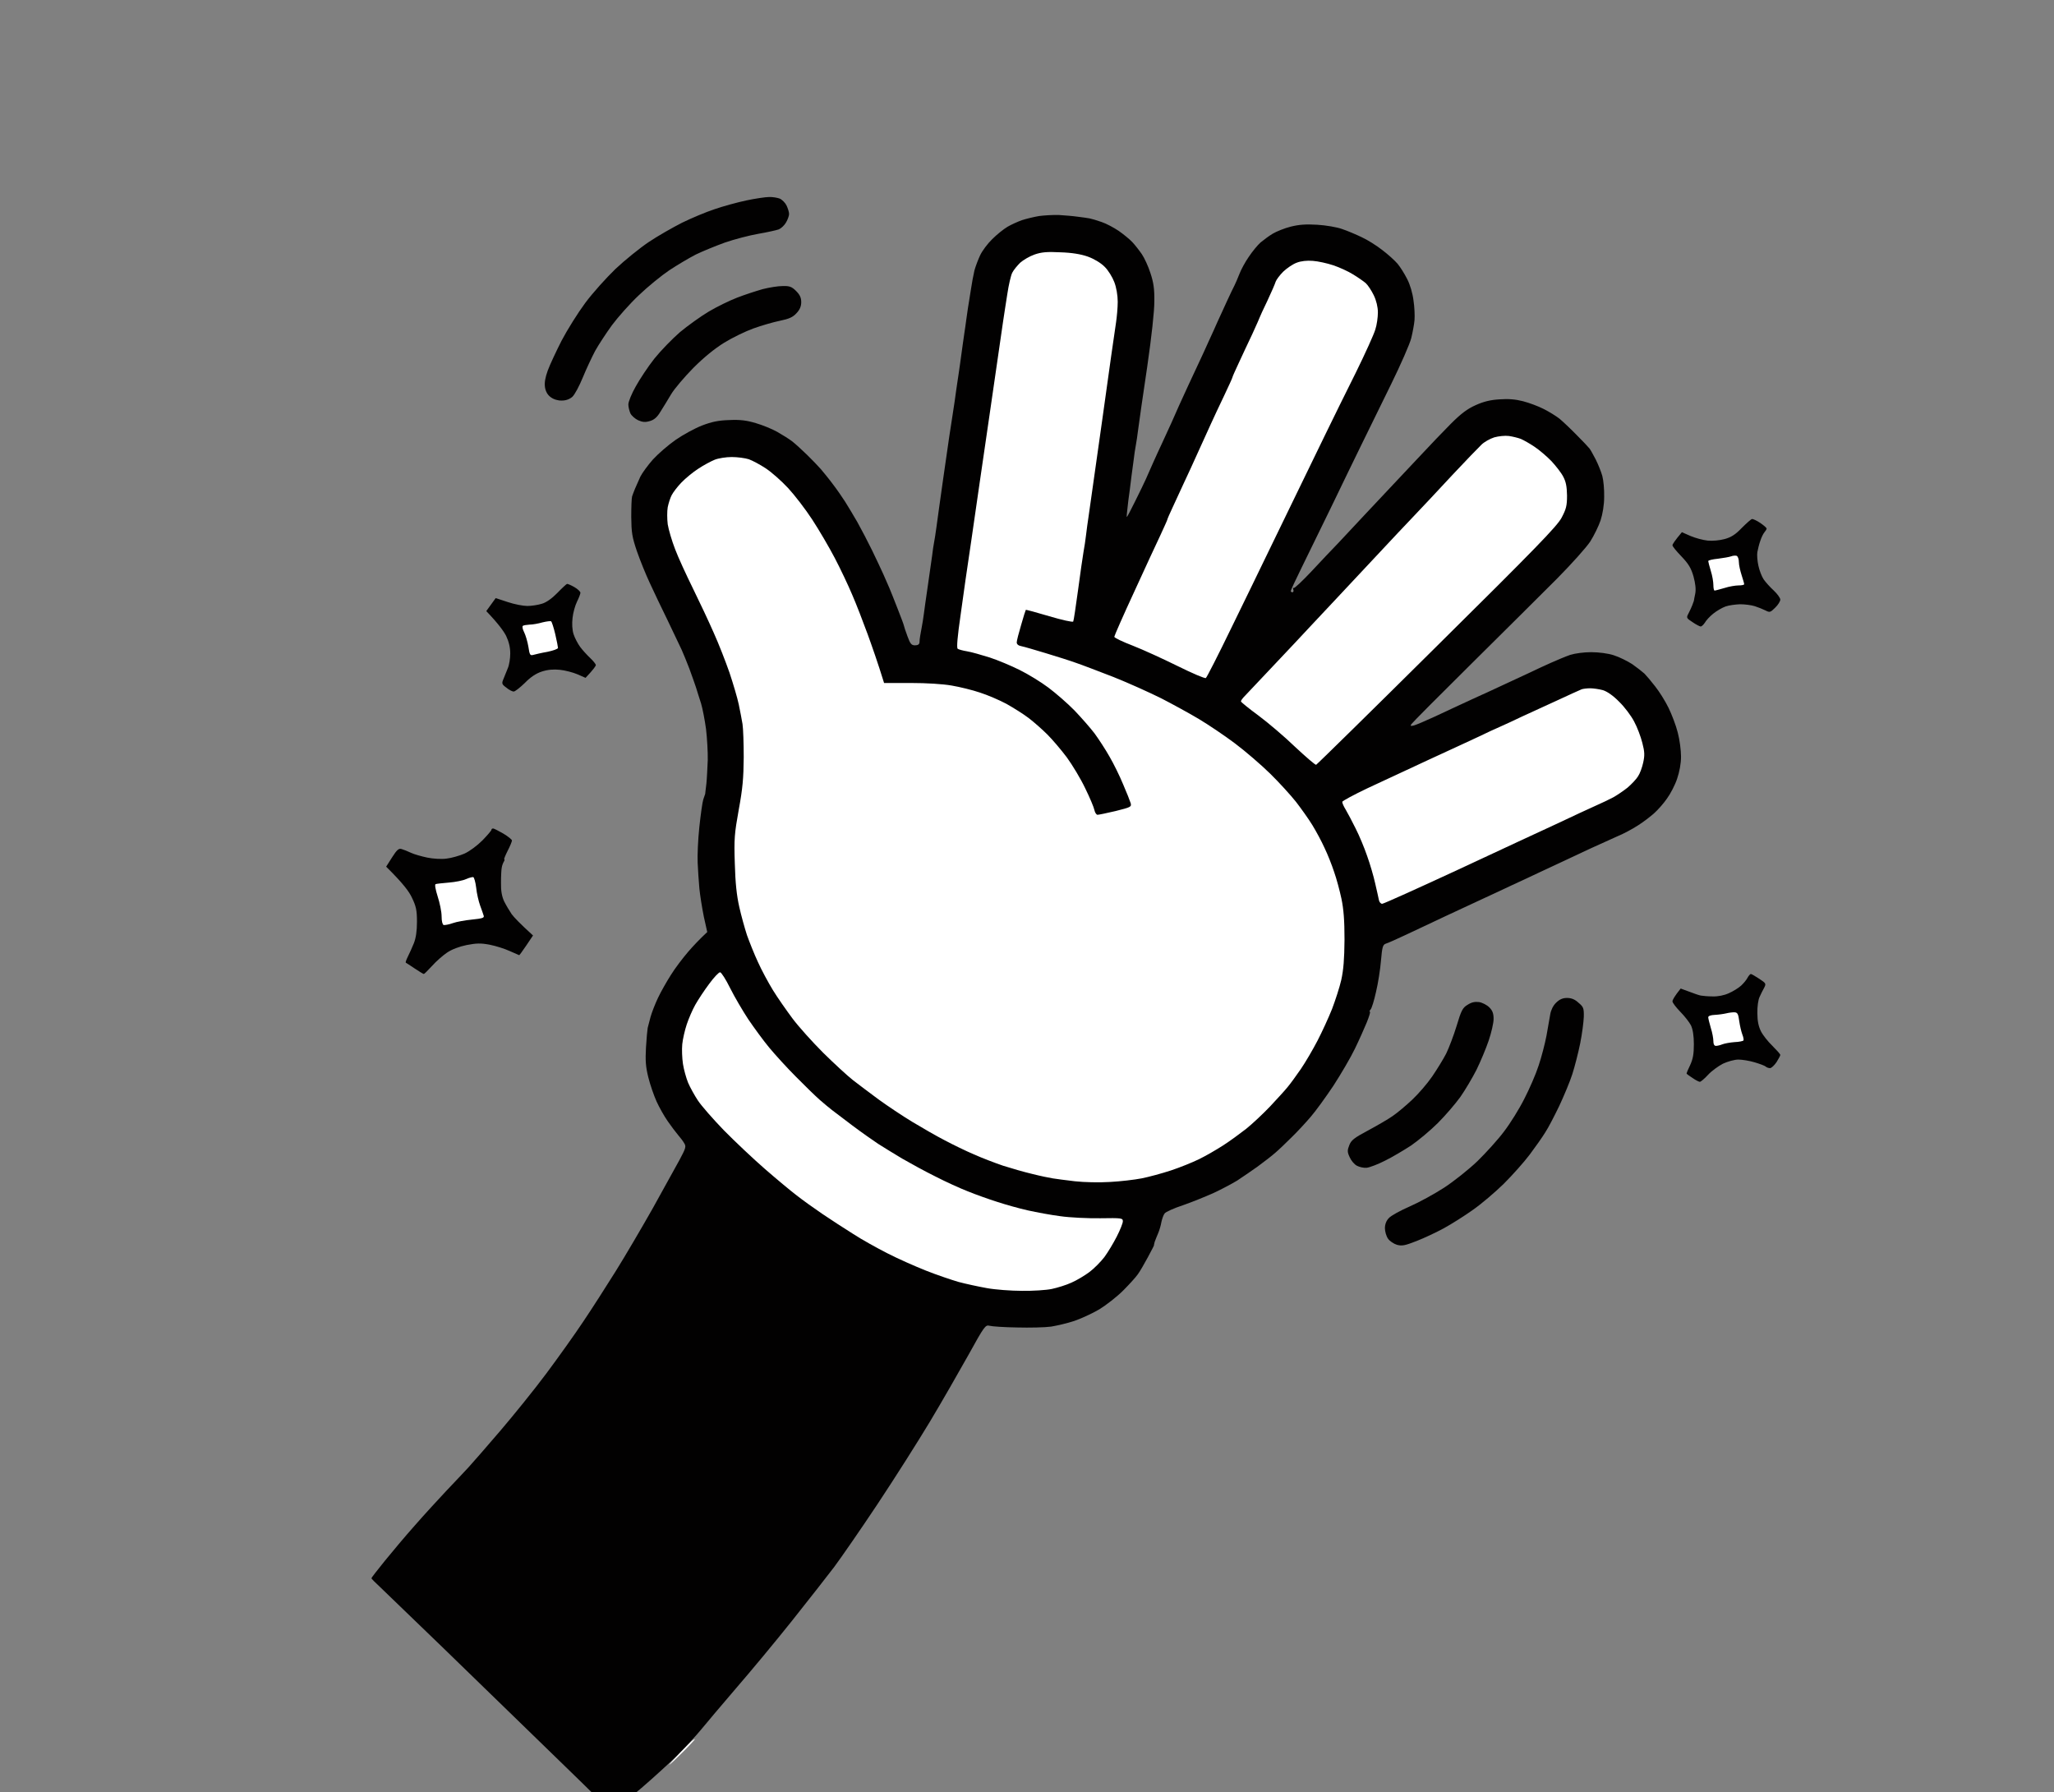 <svg version="1.2" xmlns="http://www.w3.org/2000/svg" viewBox="0 0 1200 1047" width="1200" height="1047">
	<rect x="0" y="0" width="1200" height="1047" fill="#808080" stroke="none"/>
	<title>741602648e5bbb08cb297116bc0f73c9</title>
	<style>
		.s0 { fill: #020101 } 
		.s1 { fill: #ffffff } 
	</style>
	<g id="Layer 3">
		<path id="Path 0" fill-rule="evenodd" class="s0" d="m449.3 115.1c2-0.1 4.8 0.4 6.2 0.9 1.4 0.6 3.2 2.4 4 4 0.8 1.7 1.5 3.9 1.5 5 0 1.1-0.8 3.3-1.8 5-0.9 1.6-2.8 3.4-4.2 4-1.4 0.5-6.8 1.7-12 2.6-5.2 0.9-14 3.2-19.5 5.1-5.5 2-13.1 5.1-17 7-3.9 2-10.8 6.1-15.5 9.2-4.6 3.1-12.7 9.7-17.8 14.6-5.2 4.9-12.2 12.8-15.7 17.5-3.4 4.7-7.8 11.4-9.8 15-1.9 3.6-5.2 10.6-7.2 15.5-2 4.9-4.7 10-6.1 11.3-1.6 1.4-3.7 2.2-6.2 2.2-2.2 0.1-4.8-0.7-6.5-2-1.8-1.3-2.9-3.3-3.3-5.7-0.4-2.7 0.1-5.6 1.6-9.8 1.2-3.3 4.9-11.2 8.1-17.5 3.3-6.3 9.5-16.2 13.8-22 4.3-5.8 12.3-14.7 17.7-19.9 5.4-5.1 14.2-12.2 19.4-15.7 5.2-3.5 14-8.5 19.5-11.3 5.5-2.7 14.1-6.3 19-7.9 4.9-1.7 13.3-4 18.5-5.1 5.2-1.1 11.2-2 13.2-2zm169.3 10.5c3.3 0.2 8.2 0.6 11 1 2.7 0.3 5.9 0.8 7 1 1.1 0.2 4.2 1.1 7 2.1 2.7 0.9 7.2 3.3 10 5.2 2.7 1.9 6.3 4.8 7.9 6.5 1.6 1.7 4.1 4.9 5.6 7.1 1.5 2.2 3.8 7.2 5 11 1.8 5.4 2.4 9.2 2.3 16.5 0 5.9-1.6 20.6-4.2 38.5-2.4 15.9-4.7 32.2-5.2 36-0.5 3.9-1.1 8.1-1.4 9.5-0.3 1.4-1 6-1.5 10.3-0.6 4.2-1.5 11.2-2 15.5-0.6 4.2-1.3 9.6-1.5 12-0.3 2.3-0.4 4.2-0.3 4.2 0.2 0.1 2.4-4.1 4.9-9.2 2.6-5.1 5.3-10.9 6.2-12.8 0.8-1.9 2.7-6.2 4.2-9.5 1.5-3.3 3.9-8.7 5.5-12 1.5-3.3 4-8.7 5.5-12 1.5-3.3 3.4-7.6 4.2-9.5 0.9-1.9 3.3-7.3 5.5-12 2.2-4.7 5-10.7 6.3-13.5 1.3-2.7 3.8-8.2 5.5-12 1.8-3.8 4.1-9 5.2-11.5 1.2-2.5 3.6-7.9 5.5-12 1.9-4.1 3.9-8.3 4.4-9.2 0.5-1 1.8-3.9 2.8-6.5 1-2.7 3.5-7.3 5.6-10.3 2-3 5.1-6.8 6.8-8.3 1.8-1.5 5-3.9 7.2-5.2 2.2-1.3 6.9-3.2 10.5-4.1 4.8-1.2 8.8-1.5 15.5-1.1 5 0.3 11.5 1.4 14.5 2.5 3 1 8.2 3.2 11.5 4.8 3.3 1.5 8.7 4.9 12 7.5 3.3 2.5 7.3 6.1 8.9 8 1.6 1.9 4.1 5.9 5.6 8.9 1.7 3.2 3.2 8.4 3.7 12.5 0.6 3.8 0.8 9 0.6 11.5-0.2 2.5-1.1 7.2-1.9 10.5-0.8 3.3-6.1 15.4-11.8 27-5.7 11.6-13.5 27.5-17.4 35.5-3.9 8-11.9 24.4-17.7 36.5-5.9 12.1-13.6 27.9-17.1 35-3.5 7.1-6.4 13.3-6.4 13.8 0 0.4 0.5 0.7 1 0.7 0.5 0 0.8-0.7 0.5-1.5-0.3-0.8-0.2-1.3 0.2-1 0.5 0.3 5.1-4.1 10.3-9.6 5.2-5.6 12.3-13.1 15.8-16.7 3.5-3.7 10.7-11.4 16-17.1 5.3-5.7 12.4-13.2 15.7-16.7 3.3-3.5 10.5-11.1 16-17 5.5-5.9 13.6-14.4 18-18.8 6-6 9.6-8.7 14.5-10.9 4.6-2.1 8.7-3.1 14-3.4 5.2-0.4 9.5 0 13.7 1.1 3.5 0.9 8.9 2.9 12 4.5 3.2 1.6 7.4 4.2 9.3 5.7 1.9 1.6 6.4 5.8 10 9.5 3.6 3.6 7 7.2 7.6 8 0.6 0.8 2.2 3.7 3.6 6.4 1.4 2.8 3.1 7 3.8 9.5 0.7 2.5 1.2 8 1.1 12.3 0 4.7-0.9 10-2.1 13.7-1.1 3.3-3.8 8.8-6 12.3-2.2 3.4-11 13.2-19.4 21.7-8.5 8.5-30.9 30.8-49.8 49.5-18.9 18.7-34.8 34.7-35.3 35.5-0.8 1.1-0.5 1.3 1.5 0.8 1.4-0.4 6.8-2.7 12-5.1 5.2-2.5 14.9-6.9 21.5-10 6.6-3 15.6-7.1 20-9.2 4.4-2 10.7-5 14-6.5 3.3-1.6 8.9-4.2 12.5-5.8 3.6-1.6 8.6-3.7 11.2-4.6 2.8-0.9 8-1.6 12.3-1.6 4.4 0 9.9 0.7 13.2 1.8 3.2 1 8 3.4 10.8 5.2 2.7 1.9 5.9 4.4 7.1 5.5 1.1 1.1 4 4.5 6.3 7.5 2.4 3 5.9 8.6 7.8 12.5 1.9 3.9 4.4 10.4 5.4 14.5 1.1 4.1 1.9 10.4 1.9 14 0 4.1-0.9 8.9-2.3 13-1.2 3.6-3.9 8.8-5.9 11.5-1.9 2.8-5.3 6.6-7.4 8.5-2.2 2-6.5 5.3-9.7 7.3-3.1 2-8.3 4.8-11.5 6.1-3.1 1.4-10.2 4.6-15.7 7.1-5.5 2.6-13.4 6.3-17.5 8.2-4.1 1.9-10.2 4.8-13.5 6.3-3.3 1.6-10 4.7-15 7-5 2.4-12.4 5.8-16.5 7.7-4.1 1.9-13.8 6.4-21.5 10-7.7 3.6-18.5 8.7-24 11.3-5.5 2.6-10.9 5-12 5.3-1.7 0.6-2.1 1.9-2.8 9.9-0.4 5.1-1.7 13.3-2.9 18.3-1.1 5-2.5 9.6-3.2 10.3-0.6 0.7-0.8 1.3-0.4 1.2 0.5 0-0.4 2.8-1.8 6.3-1.4 3.4-4.5 10.4-7 15.5-2.4 5-8.1 14.7-12.5 21.5-4.5 6.7-10.4 14.9-13.3 18.2-2.8 3.3-7.8 8.7-11.2 12-3.3 3.3-7.6 7.4-9.5 9-1.9 1.7-6.6 5.3-10.4 8.1-3.9 2.8-9.3 6.4-12 8.2-2.8 1.7-8.8 4.9-13.5 7.1-4.7 2.1-12.8 5.4-18 7.2-5.2 1.7-10.1 3.9-10.7 4.8-0.7 0.9-1.5 3.2-1.9 5.1-0.3 1.9-1.2 4.9-1.9 6.5-0.7 1.6-1.6 3.9-2 5-0.3 1.1-0.5 2-0.4 2 0.1 0-1.5 3.1-3.6 7-2.1 3.9-4.7 8.4-5.9 10-1.1 1.6-5 5.9-8.6 9.5-3.6 3.6-9.9 8.5-14 11-4.1 2.4-10.7 5.4-14.5 6.7-3.9 1.3-9.9 2.7-13.5 3.3-3.6 0.5-12.6 0.7-20 0.5-7.4-0.1-14.6-0.6-16-1-2.4-0.6-3 0.2-12.4 17.2-5.5 9.8-15.5 27.3-22.4 38.8-6.9 11.5-20.6 33.1-30.5 48-9.9 14.9-21.4 31.5-25.5 37-4.2 5.5-15.3 19.7-24.7 31.5-9.4 11.8-24.1 29.5-32.6 39.3-8.5 9.9-17.6 20.7-20.3 24-2.8 3.4-8.8 10-13.5 14.7-4.8 4.7-14.4 13.5-21.4 19.5-7.1 6-13.9 11.7-15.2 12.5-2 1.3-2.5 1.3-3.8 0-0.8-0.8-8.4-8.2-16.8-16.5-8.5-8.2-22.8-22.1-31.9-31-9.1-8.8-30.9-30-48.5-47.1-17.6-17-34.2-33-36.8-35.5-2.6-2.4-4.8-4.6-4.8-4.9 0-0.3 3.5-4.8 7.7-10 4.2-5.2 12.2-14.7 17.8-21 5.5-6.3 13.8-15.3 18.2-20 4.5-4.7 10.4-11 13.2-14 2.7-3 11.2-12.7 18.7-21.5 7.5-8.8 19.5-23.6 26.5-33 7-9.4 16.8-23.1 21.7-30.5 5-7.4 13.5-20.7 19-29.5 5.5-8.8 15.1-25.2 21.5-36.5 6.3-11.3 13.3-24 15.6-28.2 3.8-7.1 4.1-8 2.8-10-0.7-1.3-2.4-3.4-3.6-4.8-1.2-1.4-3.9-5-6-8-2.1-3-5-8.2-6.5-11.5-1.5-3.3-3.7-9.6-4.8-14-1.6-6.4-1.8-9.9-1.4-17.5 0.3-5.2 0.8-10.4 1-11.5 0.3-1.1 1-4 1.7-6.5 0.7-2.5 2.6-7.4 4.3-11 1.7-3.6 5.1-9.6 7.6-13.5 2.4-3.9 7-9.9 10-13.4 3.1-3.6 6.9-7.6 11.2-11.6l-2-9c-1-5-2.2-12.4-2.6-16.5-0.4-4.1-0.8-10.9-1-15-0.2-4.1 0.2-13.6 1-21 0.8-7.4 1.8-14.6 2.3-16 0.5-1.4 1-2.8 1.1-3.2 0-0.5 0.4-3.2 0.7-6 0.3-2.9 0.6-9.1 0.8-13.8 0.1-4.7-0.4-12.8-1-18-0.7-5.2-2-12-2.9-15-1-3-2.3-7.3-3-9.5-0.7-2.2-2.5-7.1-3.9-11-1.5-3.9-3.5-8.8-4.5-11-1.1-2.2-4.7-9.9-8.1-17-3.5-7.1-8.2-17-10.5-22-2.3-4.9-5.7-13.3-7.5-18.5-2.8-8.3-3.2-10.8-3.3-20 0-5.8 0.2-11.2 0.5-12 0.3-0.8 1-2.9 1.7-4.5 0.7-1.6 2.1-4.8 3.1-7 1.1-2.2 4.4-6.7 7.3-10 3-3.3 9-8.5 13.3-11.5 4.3-3 11.3-6.8 15.4-8.4 5.8-2.2 9.5-3 16-3.2 6.4-0.3 10.2 0.2 15.5 1.8 3.8 1.1 9.5 3.4 12.5 5.1 3 1.7 7 4.2 8.8 5.6 1.8 1.4 5.6 4.9 8.5 7.7 2.9 2.8 6.5 6.6 8.2 8.5 1.6 1.9 4.9 5.9 7.1 8.9 2.3 3 5.4 7.5 7 10 1.6 2.5 4.8 7.9 7.2 12 2.3 4.1 6.2 11.6 8.6 16.5 2.4 5 5.4 11.3 6.6 14 1.2 2.8 2.8 6.4 3.5 8 0.7 1.6 2.9 7.2 4.9 12.3 2 5 3.6 9.4 3.6 9.7 0 0.3 0.9 3 2 6 1.7 4.7 2.4 5.5 4.5 5.5 1.7 0 2.5-0.6 2.6-1.7 0-1 0.2-2.7 0.4-3.8 0.2-1.1 0.6-3.4 0.9-5 0.3-1.6 0.9-5 1.2-7.5 0.3-2.5 1.4-10.1 2.4-17 1-6.9 2.1-14.7 2.5-17.5 0.3-2.7 0.8-6.1 1.1-7.5 0.3-1.4 0.9-5.4 1.4-9 0.5-3.6 2.2-16.2 3.9-28 1.7-11.8 3.3-23.1 3.6-25 0.3-1.9 1.2-7.8 2-13 0.8-5.2 1.7-11.1 1.9-13 0.3-1.9 1-7.1 1.7-11.5 0.6-4.4 1.3-8.9 1.4-10 0.2-1.1 0.6-4 0.9-6.5 0.4-2.5 0.8-5.6 1-7 0.2-1.4 0.7-4.5 1-7 0.4-2.5 0.8-5.6 1-7 0.3-1.4 0.9-5.9 1.6-10 0.6-4.1 1.6-9.5 2.2-12 0.7-2.5 2.2-6.5 3.4-9 1.2-2.5 4.3-6.7 7-9.3 2.7-2.7 6.7-5.9 8.9-7.2 2.2-1.3 6-3 8.5-3.9 2.5-0.8 7-1.9 10-2.4 3-0.4 8.2-0.7 11.5-0.6zm-161.3 41.5c4-0.1 5.3 0.4 7.8 2.9 2.2 2.2 3 3.9 3 6.5 0 2.4-0.8 4.4-2.8 6.5-2.1 2.3-4.3 3.3-9.7 4.4-3.9 0.8-10.8 2.8-15.5 4.5-4.7 1.7-12.3 5.4-17 8.3-5.5 3.4-11.8 8.5-18 14.7-5.2 5.3-11.1 12.2-13 15.4-1.9 3.2-4.7 7.8-6.3 10.3-1.9 3.2-3.7 4.7-6.2 5.4-2.7 0.8-4.3 0.6-6.8-0.5-1.7-0.8-3.8-2.6-4.5-4-0.6-1.4-1.2-3.7-1.2-5.2 0-1.6 1.9-6.3 4.3-10.5 2.3-4.2 7.2-11.6 10.9-16.3 3.8-4.7 10.5-11.6 15-15.5 4.6-3.8 12.1-9.2 16.8-12 4.7-2.8 12.1-6.4 16.5-8.1 4.4-1.7 11.1-3.9 15-5 3.9-1 9.1-1.8 11.7-1.8zm566.3 136.1c0.5-0.1 2.7 0.9 4.8 2.3 2 1.4 3.7 2.8 3.7 3.3 0 0.4-0.6 1.4-1.3 2.2-0.7 0.8-1.8 3.1-2.4 5-0.7 1.9-1.4 4.9-1.7 6.5-0.3 1.6 0 5.3 0.6 8 0.6 2.8 2 6.4 3.1 8 1.1 1.6 3.8 4.6 5.9 6.5 2 1.9 3.8 4.3 3.8 5.3 0 0.9-1.3 3.1-3 4.7-2.8 2.8-3.2 2.9-5.7 1.6-1.6-0.8-4.4-1.9-6.3-2.5-1.9-0.6-5.7-1.1-8.5-1.1-2.7 0.1-6.6 0.6-8.5 1.3-2 0.7-5.2 2.6-7.2 4.2-2 1.6-4.2 4-4.9 5.3-0.8 1.2-1.9 2.2-2.4 2.2-0.5 0-2.7-1.1-4.7-2.5-3.7-2.4-3.8-2.6-2.4-5.2 0.8-1.6 1.8-3.7 2.2-4.8 0.4-1.1 0.8-2.2 0.9-2.5 0-0.3 0.4-2.2 0.8-4.2 0.5-2.5 0.1-5.9-1-10-1.4-4.9-2.9-7.4-7.1-11.8-2.9-3-5.3-5.9-5.2-6.5 0-0.5 1.2-2.5 5.5-7.6l5 2.2c2.8 1.2 7.3 2.4 10 2.7 2.9 0.3 7.1-0.1 10-0.9 3.7-1 6.3-2.6 10-6.5 2.8-2.8 5.5-5.2 6-5.2zm-692.3 37.9c0.5 0 2.4 0.8 4.3 1.9 1.9 1.1 3.5 2.6 3.5 3.3 0 0.6-0.9 3-2 5.2-1.1 2.2-2.3 6.5-2.6 9.5-0.4 3.4-0.2 7 0.6 9.5 0.7 2.2 2.5 5.6 3.9 7.5 1.4 1.9 4.1 4.8 5.9 6.5 1.7 1.6 3.2 3.5 3.2 4 0 0.6-1.3 2.5-6 7.5l-4.8-2.1c-2.6-1.1-7.2-2.3-10.2-2.6-3.7-0.4-7.1-0.1-10.5 1-3.4 1.1-6.6 3.2-10 6.7-2.8 2.7-5.7 5-6.5 5-0.8 0-2.8-1-4.3-2.3-2.7-2-2.8-2.4-1.6-5.2 0.6-1.6 1.8-4.5 2.5-6.2 0.8-1.8 1.4-5.7 1.4-8.5 0-3.6-0.8-6.9-2.4-10.3-1.4-2.7-4.5-7.1-11.6-14.5l5.5-7.6 7 2.3c3.8 1.3 9 2.3 11.5 2.3 2.5 0 6.3-0.6 8.5-1.3 2.5-0.7 5.9-3.1 9-6.3 2.7-2.8 5.3-5.2 5.7-5.3zm-43.2 142.9c0.5 0 3.2 1.4 6 3 2.7 1.6 5 3.5 5 4 0 0.6-1.1 3.3-2.5 6-1.4 2.8-2.3 5-2 5 0.3 0 0.2 0.6-0.2 1.3-0.4 0.6-1 2.1-1.2 3.2-0.3 1.1-0.5 5.1-0.5 9-0.1 5 0.5 8.1 1.8 11 1.1 2.2 3.1 5.6 4.4 7.5 1.4 1.9 4.8 5.5 12.5 12.5l-3.9 5.8c-2.2 3.2-4 5.8-4.2 5.7-0.1 0-2.6-1.1-5.5-2.4-2.8-1.3-8.1-3-11.7-3.7-5.3-1-7.8-0.9-13.5 0.2-4.4 0.9-8.6 2.5-11.4 4.4-2.4 1.6-6.4 5.1-8.8 7.8-2.4 2.6-4.5 4.7-4.8 4.7-0.3 0-2.6-1.4-5.3-3.2-2.6-1.7-4.9-3.3-5.2-3.4-0.3-0.2 0.3-1.8 1.2-3.6 0.9-1.8 2.5-5.3 3.5-7.8 1.2-3.1 1.8-7.1 1.8-12.5 0-6.7-0.5-9-2.9-14-1.7-3.7-5.2-8.4-15.1-18.2l3.5-5.5c2.8-4.4 3.9-5.3 5.5-4.8 1.1 0.3 3.6 1.3 5.5 2.2 1.9 0.9 6.2 2.1 9.5 2.8 3.3 0.7 8.4 1 11.2 0.6 2.9-0.3 7.7-1.7 10.5-2.9 3.1-1.4 7.5-4.7 10.6-7.8 2.9-3 5.2-5.7 5.2-6.1 0-0.5 0.4-0.8 1-0.8zm734.8 85c0.4 0 2.6 1.3 4.9 2.8 3.9 2.6 4.1 2.8 2.9 5.2-0.8 1.4-2 3.8-2.7 5.4-0.8 1.6-1.4 5.8-1.3 9.5 0 4.6 0.7 7.8 2.1 10.6 1.1 2.2 4.1 6 6.7 8.5 2.5 2.5 4.6 4.8 4.6 5.3 0 0.4-1 2.3-2.2 4.2-1.3 1.9-3 3.5-3.8 3.5-0.8 0-2-0.4-2.5-0.9-0.5-0.5-3.5-1.6-6.5-2.5-3-0.9-7.3-1.6-9.5-1.6-2.2 0-6.2 1.1-9 2.4-2.7 1.4-6.7 4.3-8.7 6.5-2.1 2.3-4.3 4.1-4.8 4.1-0.5 0-2.5-1-4.2-2.2-1.8-1.2-3.4-2.3-3.5-2.5-0.2-0.2 0.7-2.4 2-5 1.7-3.7 2.2-6.6 2.2-12.3 0-4.9-0.6-8.7-1.7-11-1-1.9-3.8-5.5-6.3-8-2.4-2.5-4.5-5.2-4.5-6 0-0.8 1.1-2.9 4.8-7.5l4.9 1.8c2.6 1 5.7 2.1 6.8 2.3 1.1 0.2 4.3 0.5 7 0.5 3.1 0.1 6.7-0.6 9.5-1.9 2.5-1.1 5.7-3.1 7.1-4.4 1.4-1.3 3.1-3.3 3.7-4.5 0.7-1.3 1.6-2.3 2-2.3zm-107.4 14c2.5 0 4.6 0.8 6.7 2.8 2.9 2.4 3.2 3.2 3.1 8.2-0.1 3-1 10-2.1 15.5-1.1 5.5-3.2 13.6-4.6 18-1.4 4.4-4.9 12.7-7.6 18.5-2.8 5.8-6.4 12.8-8.2 15.5-1.7 2.8-5.8 8.6-9.1 13-3.3 4.4-10.1 12-15.1 17-5.1 5-13.2 11.9-18.1 15.3-4.9 3.5-12.5 8.3-16.9 10.7-4.4 2.4-11.6 5.8-16 7.5-6.9 2.7-8.5 3-11.5 2.2-1.9-0.6-4.3-2.2-5.2-3.6-1-1.4-1.8-4.2-1.8-6.1 0-2.2 0.8-4.4 2.3-5.9 1.2-1.4 6.7-4.4 12.2-6.8 5.5-2.4 14.6-7.4 20.3-11.1 5.6-3.7 14.3-10.6 19.3-15.4 5-4.9 12-12.6 15.5-17.3 3.6-4.7 8.9-13.2 11.8-19 3-5.8 6.8-14.5 8.4-19.5 1.7-5 3.7-12.8 4.6-17.5 0.8-4.7 1.8-10.3 2.2-12.5 0.4-2.4 1.7-5.1 3.4-6.7 2-2 3.9-2.8 6.4-2.8zm-51.4 2.4c1.9 0.3 4.6 1.7 6 3.1 1.9 1.9 2.5 3.6 2.5 6.8 0 2.3-1.3 8-2.9 12.7-1.6 4.7-4.8 12.3-7.1 17-2.4 4.7-6.6 11.8-9.4 15.8-2.8 3.9-8.7 10.8-13.1 15.2-4.4 4.4-11.5 10.3-15.7 13.2-4.3 2.8-11.2 6.9-15.3 8.9-4.1 2.1-8.9 3.9-10.6 4.1-1.7 0.2-4.3-0.4-5.8-1.2-1.5-0.8-3.4-3.1-4.2-5-1.4-3-1.4-4-0.2-7 1.1-2.9 2.9-4.3 10.8-8.5 5.2-2.8 11.8-6.6 14.5-8.5 2.8-1.9 7.9-6.2 11.5-9.6 3.6-3.4 8.8-9.4 11.6-13.5 2.8-4.1 6.5-10.1 8.2-13.4 1.6-3.3 4.4-10.6 6.1-16.2 2.7-9 3.5-10.6 6.4-12.3 2.3-1.5 4.2-1.9 6.7-1.6z"/>
		<path id="Path 1" class="s1" d="m404.5 1016.8c-0.6 0.4-3.9 3.8-7.5 7.5-3.6 3.7-6.3 6.7-6 6.7 0.3 0 3.9-3.4 8-7.5 4.1-4.1 7.2-7.5 7-7.5-0.3 0-0.9 0.4-1.5 0.8zm199.9-868.1c-2.9 1-6.6 3.2-8.4 4.8-1.7 1.7-3.8 4.2-4.6 5.8-0.8 1.5-2.1 7.1-2.9 12.5-0.8 5.3-2 12.6-2.5 16.2-0.5 3.6-4.1 28.1-7.9 54.5-3.9 26.4-8.6 59.3-10.6 73-2.1 13.8-4.9 33.5-6.3 43.8-1.8 12.4-2.4 19.1-1.7 19.7 0.5 0.4 3 1.1 5.5 1.5 2.5 0.4 8.4 2.1 13.2 3.6 4.9 1.6 12.7 4.9 17.5 7.3 4.9 2.4 12.4 7 16.8 10.3 4.4 3.3 11.3 9.3 15.3 13.4 3.9 4.1 9.2 10.1 11.7 13.4 2.4 3.3 6.4 9.4 8.7 13.5 2.4 4.1 6 11.4 8 16.3 2.1 4.8 4 9.7 4.4 11 0.5 2.1-0.1 2.3-8.8 4.5-5.1 1.2-9.9 2.2-10.6 2.2-0.6 0-1.5-1.2-1.8-2.7-0.3-1.6-2.7-7.3-5.4-12.8-2.6-5.5-7.5-13.6-10.7-18-3.3-4.4-8.4-10.4-11.4-13.4-3-3-7.9-7.3-10.9-9.6-3-2.3-8.9-6-13-8.3-4.1-2.2-11.1-5.2-15.5-6.6-4.4-1.5-11.8-3.3-16.5-4.1-5.1-0.9-14.6-1.5-24-1.5h-15.5c-3.7-12-7-21.3-9.6-28.5-2.6-7.1-6.6-17.5-9-23-2.3-5.5-6.9-15.2-10.2-21.5-3.3-6.3-9.2-16.4-13.2-22.5-3.9-6-10.3-14.3-14.1-18.4-3.8-4.1-9.6-9.2-12.9-11.4-3.3-2.2-7.8-4.6-10-5.4-2.2-0.7-6.7-1.3-10-1.3-3.3 0-7.8 0.7-10 1.6-2.2 0.9-6.5 3.2-9.5 5.2-3 1.9-7.5 5.6-9.9 8.1-2.4 2.5-4.9 5.8-5.7 7.4-0.8 1.5-1.8 4.6-2.3 7-0.4 2.3-0.4 6.8 0 10 0.5 3.1 2.4 9.6 4.3 14.5 1.8 4.8 6.5 15 10.3 22.7 3.8 7.7 9.3 19.4 12.2 26 3 6.6 7.1 17.2 9.3 23.5 2.1 6.3 4.6 14.7 5.4 18.5 0.8 3.9 1.8 9 2.2 11.5 0.4 2.5 0.7 11.3 0.7 19.5-0.1 12-0.6 18.1-2.9 30.5-2.5 14-2.8 17-2.3 31.5 0.3 11.3 1.1 18.7 2.6 25.3 1.1 5 3.2 12.5 4.5 16.5 1.4 3.9 4.2 11 6.4 15.7 2.1 4.7 6.1 12.1 8.8 16.5 2.7 4.4 7.9 11.8 11.4 16.5 3.5 4.7 11.6 13.7 17.9 20 6.4 6.3 14.2 13.5 17.4 16 3.2 2.5 10 7.6 15 11.3 5.1 3.7 13.9 9.6 19.7 13.1 5.8 3.5 14.3 8.4 19 10.8 4.7 2.5 12.3 6.2 17 8.2 4.7 2.1 12.3 5 17 6.6 4.7 1.5 12.3 3.7 17 4.8 4.7 1.2 10.1 2.3 12 2.6 1.9 0.3 7.8 1.1 13 1.7 5.5 0.6 14.1 0.8 20.5 0.4 6-0.3 14.4-1.3 18.5-2.1 4.1-0.8 11.8-2.9 17-4.6 5.2-1.7 12.6-4.7 16.5-6.6 3.9-1.9 10.1-5.5 14-8 3.9-2.5 9.9-6.9 13.5-9.7 3.6-2.9 9.9-8.8 14-13.1 4.1-4.4 8.8-9.5 10.3-11.4 1.6-1.9 5-6.6 7.7-10.5 2.6-3.8 7-11.3 9.7-16.5 2.7-5.2 6.5-13.5 8.5-18.5 1.9-5 4.4-12.6 5.4-17 1.3-5.9 1.8-12.1 1.9-23.5 0-11.3-0.5-17.8-1.8-24-1-4.7-2.9-11.8-4.3-15.7-1.3-4-3.8-10.3-5.6-14-1.7-3.8-4.9-9.7-7.1-13.3-2.2-3.6-6.5-9.6-9.5-13.5-3-3.8-9.8-11.3-15.1-16.5-5.3-5.2-14.6-13.2-20.6-17.7-6.1-4.6-15.5-10.9-21-14.2-5.5-3.3-15.4-8.7-22-12.1-6.6-3.3-19.2-9-28-12.5-8.8-3.4-18.7-7.2-22-8.3-3.3-1.2-11.2-3.7-17.5-5.6-6.3-1.9-12.7-3.8-14.3-4.1-1.7-0.3-2.7-1.1-2.7-2.2 0-1 1.2-5.6 2.6-10.3 1.3-4.7 2.6-8.6 2.7-8.7 0.1-0.2 6.3 1.5 13.7 3.7 7.4 2.2 13.7 3.6 14 3.1 0.3-0.5 1.5-8.7 2.8-18.2 1.3-9.6 2.7-19.6 3.2-22.4 0.5-2.7 1.2-7.2 1.5-10 0.3-2.7 1-7.7 1.5-11 0.5-3.3 4.1-28.7 8-56.5 3.8-27.8 7.5-53.2 8-56.5 0.5-3.3 1-8.8 1-12.2 0-3.8-0.8-8.4-2-11.5-1.1-2.9-3.6-7-5.7-9-2.3-2.3-6.2-4.6-9.8-5.9-4-1.4-9.3-2.3-16-2.5-7.8-0.4-11.1-0.1-15.1 1.3zm153.1 4.8c-2.2 0.8-5.7 3.2-7.8 5.2-2.1 2.1-4 4.7-4.4 5.8-0.3 1.1-2.5 6.2-4.9 11.3-2.4 5-4.4 9.3-4.4 9.5 0 0.1-1.9 4.5-4.3 9.7-2.5 5.2-6.1 13-8.1 17.3-2 4.2-3.6 7.9-3.6 8.2 0 0.3-2.2 5.1-4.9 10.8-2.7 5.6-6.1 12.9-7.6 16.2-1.5 3.3-4.9 10.7-7.5 16.5-2.6 5.8-6.4 14.1-8.5 18.5-2 4.4-5 10.8-6.6 14.3-1.6 3.4-2.9 6.4-2.9 6.7 0 0.3-1.8 4.2-3.9 8.8-2.2 4.5-9.1 19.6-15.5 33.5-6.4 13.8-11.6 25.7-11.6 26.2 0 0.6 4.8 2.9 10.8 5.2 5.9 2.3 17.7 7.7 26.2 11.9 8.5 4.2 15.9 7.4 16.5 7 0.5-0.3 7.2-13.4 14.8-29.1 7.7-15.7 16.5-33.9 19.7-40.5 3.2-6.6 10.6-21.9 16.5-34 5.9-12.1 14.3-29.4 18.7-38.5 4.4-9.1 12.5-25.5 18-36.5 5.4-11 10.5-22.2 11.3-25 0.9-2.7 1.5-7.2 1.5-10 0-3.1-0.9-6.9-2.4-10-1.3-2.7-3.4-5.9-4.7-7.1-1.3-1.1-4.6-3.4-7.4-5.1-2.7-1.7-7.9-4.1-11.5-5.3-3.6-1.2-9-2.4-12-2.6-3.4-0.3-7 0.1-9.5 1.1zm115.5 102c-2.5 0.8-5.9 2.7-7.5 4.3-1.6 1.5-9.3 9.5-17 17.7-7.7 8.3-17.8 19.1-22.5 24-4.7 5-8.7 9.2-9 9.5-0.3 0.3-3.6 3.9-7.5 8-3.9 4.1-13.8 14.7-22 23.5-8.3 8.8-18.4 19.6-22.5 24-4.1 4.4-7.9 8.5-8.5 9.1-0.5 0.6-7.3 7.8-15 15.9-7.7 8.1-14.6 15.4-15.2 16.1-0.7 0.8-1.3 1.7-1.3 2.2 0.1 0.4 4.6 4.1 10.2 8.2 5.5 4.1 15.2 12.3 21.4 18.3 6.3 5.9 11.8 10.6 12.3 10.5 0.5-0.2 32.2-31.3 70.5-69.3 57.9-57.3 70.2-70 72.9-75 2.7-5.1 3.2-7 3.2-13-0.1-5.2-0.6-8-2.2-11-1.1-2.2-4.3-6.3-6.9-9.1-2.7-2.8-7.2-6.6-9.9-8.4-2.8-1.9-6.4-3.9-8-4.6-1.6-0.6-4.8-1.4-7-1.7-2.2-0.3-6 0.1-8.5 0.8zm138.4 69.5c-1.1 0.4-4.5 1-7.7 1.4-3.1 0.3-5.7 0.9-5.7 1.4 0 0.4 0.7 3 1.5 5.7 0.9 2.8 1.5 6.5 1.5 8.3 0 1.7 0.3 3.2 0.7 3.2 0.5 0 3-0.7 5.8-1.5 2.7-0.9 6.5-1.5 8.2-1.5 1.8 0 3.3-0.3 3.3-0.7 0-0.5-0.7-2.8-1.5-5.3-0.8-2.5-1.6-5.9-1.6-7.6 0-1.8-0.6-3.4-1.3-3.7-0.8-0.2-2.2-0.1-3.2 0.3zm-694.5 38.6c-2.4 0.7-5.8 1.3-7.5 1.3-1.7 0.1-3.5 0.4-3.9 0.7-0.5 0.3-0.2 2 0.7 3.7 0.9 1.8 2 5.6 2.5 8.5 0.7 4.7 1 5.3 2.8 4.8 1.1-0.3 4.8-1.2 8.3-1.8 3.4-0.7 6.2-1.7 6.2-2.3 0-0.5-0.7-4.1-1.6-8-0.9-3.8-2-7.2-2.4-7.5-0.3-0.3-2.6 0-5.1 0.6zm607.1 39.1c-0.8 0.3-7.4 3.3-14.5 6.6-7.2 3.3-16.4 7.5-20.5 9.4-4.1 2-9.8 4.6-12.5 5.8-2.8 1.2-8.4 3.8-12.5 5.8-4.1 1.9-17.2 8-29 13.4-11.8 5.5-28.1 13.1-36.1 16.8-8 3.8-14.6 7.4-14.7 7.9-0.1 0.6 0.8 2.7 2 4.6 1.1 1.9 3.8 6.9 5.8 11 2.1 4.1 5.1 11.3 6.7 16 1.7 4.7 3.8 11.9 4.7 16 1 4.1 1.9 8.5 2.2 9.8 0.2 1.2 1.1 2.2 1.9 2.2 0.8 0 21-9.1 44.7-20.1 23.8-11.1 50-23.3 58.3-27.1 8.2-3.9 17.9-8.4 21.5-10 3.6-1.6 8.3-3.8 10.5-5 2.2-1.2 6-3.8 8.4-5.7 2.3-2 5.1-4.9 6.1-6.6 1.1-1.6 2.4-5.2 3-8 0.9-4.1 0.9-6.2-0.5-11.5-0.9-3.6-3-9.2-4.8-12.5-1.7-3.3-5.6-8.5-8.7-11.5-3.5-3.6-7-6-9.5-6.8-2.2-0.6-5.6-1.1-7.5-1.1-1.9 0-4.2 0.3-5 0.6zm-651.8 110.9c-1.7 0.8-6.2 1.7-10 2-3.7 0.3-7.2 0.7-7.7 0.9-0.6 0.2-0.1 3.1 1.2 7.2 1.2 3.7 2.3 8.9 2.3 11.6 0 2.9 0.5 4.8 1.2 5.1 0.7 0.1 3.1-0.3 5.3-1.1 2.2-0.8 7.3-1.7 11.3-2.1 5.9-0.6 7.2-1 6.8-2.2-0.2-0.8-1.2-3.5-2.1-6-0.9-2.5-2-7.2-2.3-10.4-0.4-3.3-1.2-6-1.7-6.2-0.6-0.1-2.5 0.4-4.3 1.2zm142.1 61.2c-2.8 3.7-6.4 9.2-8.1 12.2-1.7 3-3.9 8.2-5 11.5-1.1 3.3-2.3 8.5-2.6 11.5-0.3 3-0.1 8.2 0.4 11.5 0.5 3.3 1.9 8.3 3 11 1.2 2.8 3.8 7.5 5.8 10.5 2 3 8.8 10.8 15.1 17.3 6.4 6.5 17.2 16.7 24.1 22.7 6.9 6 15.2 12.9 18.5 15.4 3.3 2.6 10 7.4 15 10.8 4.9 3.3 13 8.6 18 11.7 4.9 3.2 13.9 8.2 20 11.3 6 3.1 16.2 7.6 22.5 10.1 6.3 2.5 14.9 5.4 19 6.6 4.1 1.1 11.5 2.7 16.5 3.6 4.9 0.9 14.2 1.6 20.5 1.6 6.3 0.1 14.2-0.4 17.5-1.1 3.3-0.7 8.5-2.3 11.5-3.7 3-1.3 7.7-4.1 10.5-6.2 2.7-2 6.6-6 8.7-8.7 2-2.7 5.2-8 7.2-11.9 2-3.9 3.6-7.9 3.6-9 0-1.9-0.6-2-13.2-1.8-7.3 0.1-17.8-0.4-23.3-1.2-5.5-0.7-14.1-2.3-19-3.4-5-1.1-13.1-3.4-18-5-5-1.6-12.6-4.3-17-6.1-4.4-1.7-13-5.6-19-8.7-6.1-3-14.8-7.8-19.5-10.5-4.7-2.8-11-6.7-14-8.6-3-2-9.7-6.7-14.9-10.6-5.1-3.9-10.5-8-12-9.1-1.4-1.1-4.6-3.7-7.1-5.9-2.5-2.2-8.8-8.3-14-13.6-5.2-5.2-12.2-12.9-15.6-17-3.4-4.1-8.8-11.5-12.2-16.5-3.3-5-8.1-13.2-10.6-18.2-2.5-5.1-5.2-9.3-5.9-9.3-0.8 0-3.6 3-6.4 6.8zm594.2 17.2c-1.7 0.4-4.7 0.8-6.8 0.9-2.2 0.1-3.7 0.6-3.7 1.4 0 0.6 0.7 3.5 1.5 6.2 0.9 2.8 1.5 6.2 1.5 7.8 0 1.7 0.5 2.7 1.5 2.7 0.8 0 2.5-0.4 3.7-0.9 1.3-0.5 4.5-1.1 7.1-1.3 2.7-0.1 5.1-0.6 5.3-1 0.2-0.5-0.1-2-0.7-3.5-0.6-1.6-1.4-5-1.8-7.8-0.5-4-1-5-2.6-5.1-1.1-0.1-3.4 0.2-5 0.6z"/>
	</g>
</svg>